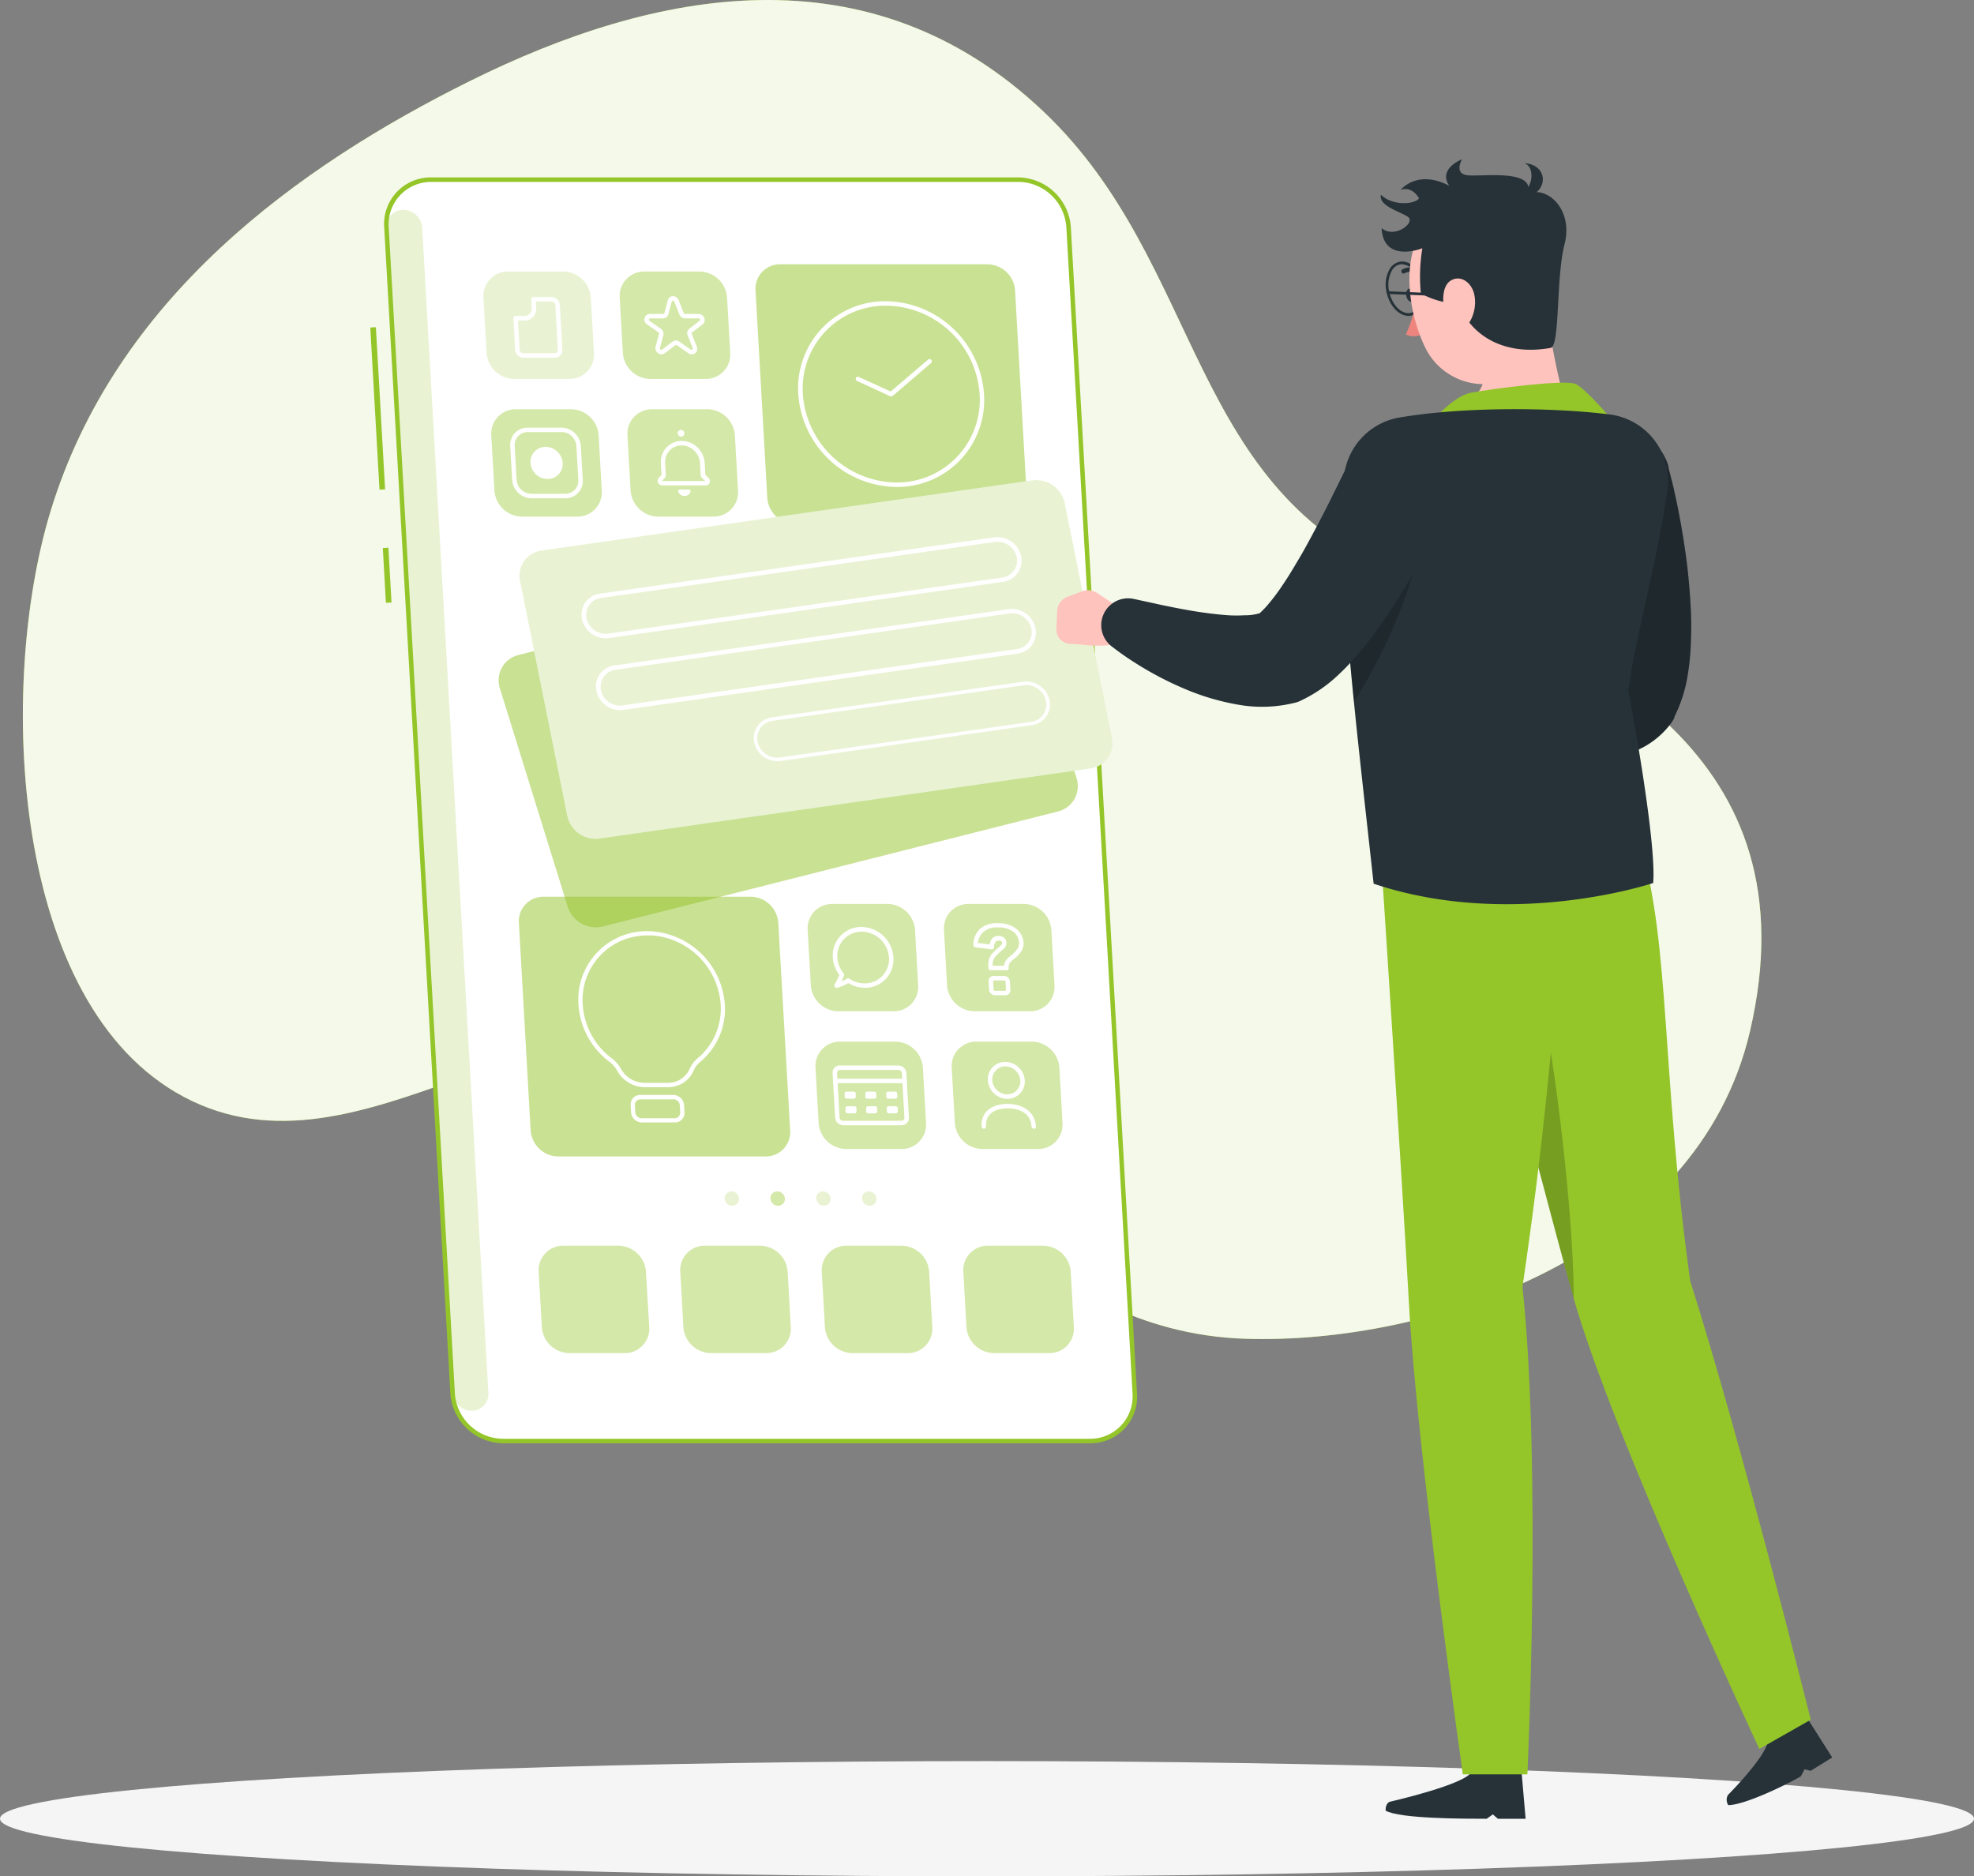 <svg xmlns="http://www.w3.org/2000/svg" width="464.78" height="441.809" viewBox="0 0 464.78 441.809"><rect x="0" y="0" width="464.78" height="441.809" fill="#808080" stroke="none"/><defs><style>.a,.e,.f,.g{fill:#94c529;}.b,.d{fill:#fff;}.b{opacity:0.9;}.b,.e,.f,.g,.i{isolation:isolate;}.c{fill:#f5f5f5;}.e,.i{opacity:0.2;}.f{opacity:0.5;}.g{opacity:0.4;}.h{fill:#263238;}.j{fill:#ffc3bd;}.k{fill:#ed847e;}</style></defs><g transform="translate(-56.11 -58.945)"><g transform="translate(61.491 58.945)"><path class="a" d="M386.358,195.12c43.76,17.151,96.113,41.339,80.891,106.672-12.357,52.953-75.51,73.772-118.826,72.381-49.824-1.594-75.1-47.427-118.994-67.12-44.718-20.028-88.838,32.505-130.9,10.176C57.64,295.524,54.6,220.458,67.1,179.395c15.318-50.34,58.262-81.263,98.846-101.411C209.2,56.518,259.9,46.294,300.948,85.248,338.979,121.336,334.484,174.768,386.358,195.12Z" transform="translate(-60.599 -58.945)"/><path class="b" d="M386.358,195.12c43.76,17.151,96.113,41.339,80.891,106.672-12.357,52.953-75.51,73.772-118.826,72.381-49.824-1.594-75.1-47.427-118.994-67.12-44.718-20.028-88.838,32.505-130.9,10.176C57.64,295.524,54.6,220.458,67.1,179.395c15.318-50.34,58.262-81.263,98.846-101.411C209.2,56.518,259.9,46.294,300.948,85.248,338.979,121.336,334.484,174.768,386.358,195.12Z" transform="translate(-60.599 -58.945)"/></g><g transform="translate(56.11 473.619)"><ellipse class="c" cx="232.39" cy="13.568" rx="232.39" ry="13.568"/></g><g transform="translate(143.294 100.721)"><path class="d" d="M142.6,94.24H280.818a11.986,11.986,0,0,1,11.83,11.195L308.193,380.05a10.487,10.487,0,0,1-9.756,11.171c-.267.019-.535.026-.8.024H159.439a11.985,11.985,0,0,1-11.854-11.195L132,105.435a10.489,10.489,0,0,1,9.755-11.172C142.04,94.244,142.319,94.237,142.6,94.24Z" transform="translate(-128.229 -93.712)"/><path class="a" d="M132.53,188.12l-.731-12.9,1.318-.072.731,12.9Zm-1.51-26.644L128.85,123.3l1.318-.072,2.169,38.174Z" transform="translate(-128.85 -87.956)"/><path class="a" d="M297.789,391.859H159.559a12.6,12.6,0,0,1-12.393-11.722L131.584,105.522a10.967,10.967,0,0,1,10.185-11.7q.431-.029.865-.025H280.878a12.574,12.574,0,0,1,12.381,11.722L308.84,380.137a10.967,10.967,0,0,1-10.185,11.7Q298.223,391.863,297.789,391.859Zm-155.082-297a9.972,9.972,0,0,0-10.08,9.863c0,.268,0,.537.024.8l15.581,274.615A11.446,11.446,0,0,0,159.511,390.8H297.73a9.984,9.984,0,0,0,10.079-9.888q0-.39-.023-.779L292.2,105.522a11.422,11.422,0,0,0-11.267-10.667Z" transform="translate(-128.312 -93.8)"/><path class="e" d="M152.05,382.948h0a3.932,3.932,0,0,0,3.989-3.874c0-.11,0-.222-.01-.333L140.448,104.389A4.519,4.519,0,0,0,136,100.17h0a3.944,3.944,0,0,0-3.989,3.9c0,.107,0,.215.01.321L147.6,378.741A4.507,4.507,0,0,0,152.05,382.948Z" transform="translate(-128.222 -92.535)"/><path class="f" d="M210.322,110.87h48.818a6.592,6.592,0,0,1,6.5,6.149l2.769,48.818a5.754,5.754,0,0,1-5.343,6.135c-.152.011-.306.014-.458.013H213.785a6.581,6.581,0,0,1-6.484-6.149l-2.769-48.818a5.741,5.741,0,0,1,5.319-6.134C210.007,110.874,210.165,110.869,210.322,110.87Z" transform="translate(-113.825 -90.41)"/><path class="g" d="M183.643,112.29h12.992a6.592,6.592,0,0,1,6.5,6.149l.731,12.992a5.741,5.741,0,0,1-5.319,6.134c-.156.011-.313.016-.47.014h-13a6.581,6.581,0,0,1-6.484-6.149l-.743-12.992a5.754,5.754,0,0,1,5.343-6.135C183.338,112.292,183.491,112.289,183.643,112.29Z" transform="translate(-119.125 -90.128)"/><path class="e" d="M156.872,112.29h12.992a6.579,6.579,0,0,1,6.5,6.149l.743,12.992a5.754,5.754,0,0,1-5.343,6.135c-.152.011-.306.014-.458.013H158.31a6.592,6.592,0,0,1-6.5-6.149l-.731-12.992A5.741,5.741,0,0,1,156.4,112.3C156.557,112.294,156.715,112.289,156.872,112.29Z" transform="translate(-124.438 -90.128)"/><path class="g" d="M185.172,139.34h12.992a6.579,6.579,0,0,1,6.5,6.149l.743,12.992a5.754,5.754,0,0,1-5.343,6.135c-.152.011-.306.014-.458.013H186.61a6.592,6.592,0,0,1-6.5-6.149l-.731-12.992a5.741,5.741,0,0,1,5.319-6.134C184.857,139.344,185.014,139.339,185.172,139.34Z" transform="translate(-118.819 -84.757)"/><path class="g" d="M158.413,139.34h12.992a6.592,6.592,0,0,1,6.5,6.149l.731,12.992a5.741,5.741,0,0,1-5.319,6.134c-.156.011-.313.016-.47.014h-13a6.581,6.581,0,0,1-6.484-6.149l-.743-12.992a5.754,5.754,0,0,1,5.343-6.135C158.108,139.342,158.261,139.339,158.413,139.34Z" transform="translate(-124.134 -84.757)"/><path class="d" d="M169.358,159.584h-8.006a4.626,4.626,0,0,1-4.555-4.315l-.455-8.006a4.027,4.027,0,0,1,3.742-4.293c.11-.008.222-.011.333-.01h7.994a4.625,4.625,0,0,1,4.555,4.3l.455,8.006a4.039,4.039,0,0,1-3.754,4.305C169.564,159.582,169.461,159.585,169.358,159.584ZM160.477,144a3.058,3.058,0,0,0-3.087,3.025c0,.079,0,.157.007.235l.455,8.006a3.5,3.5,0,0,0,3.44,3.26H169.3a3.043,3.043,0,0,0,3.076-3.012q0-.124-.007-.248l-.455-8.006a3.488,3.488,0,0,0-3.44-3.26Z" transform="translate(-123.393 -84.038)"/><path class="f" d="M212.661,235.11H163.843a5.753,5.753,0,0,0-5.814,5.691c0,.153,0,.306.013.458l2.769,48.854a6.579,6.579,0,0,0,6.5,6.149h48.818a5.728,5.728,0,0,0,5.8-5.654c0-.165,0-.33-.014-.495l-2.793-48.854A6.581,6.581,0,0,0,212.661,235.11Z" transform="translate(-123.056 -65.74)"/><path class="g" d="M233.566,236.53H220.573a5.741,5.741,0,0,0-5.814,5.667c0,.157,0,.314.013.47l.743,13a6.58,6.58,0,0,0,6.5,6.137H235a5.73,5.73,0,0,0,5.8-5.654c0-.162,0-.322-.014-.483l-.731-13A6.58,6.58,0,0,0,233.566,236.53Z" transform="translate(-111.792 -65.458)"/><path class="g" d="M260.336,236.53h-13a5.73,5.73,0,0,0-5.8,5.654c0,.162,0,.322.014.483l.731,13a6.58,6.58,0,0,0,6.5,6.137h12.992a5.741,5.741,0,0,0,5.814-5.667c0-.157,0-.314-.013-.47l-.743-13A6.568,6.568,0,0,0,260.336,236.53Z" transform="translate(-106.476 -65.458)"/><path class="g" d="M235.118,263.58H222.1a5.741,5.741,0,0,0-5.8,5.679c0,.157,0,.313.014.47l.731,12.992a6.58,6.58,0,0,0,6.5,6.137h12.992a5.741,5.741,0,0,0,5.814-5.667c0-.157,0-.314-.013-.47l-.743-12.992A6.569,6.569,0,0,0,235.118,263.58Z" transform="translate(-111.486 -60.087)"/><path class="g" d="M261.866,263.58H248.873a5.742,5.742,0,0,0-5.815,5.666c0,.162,0,.322.014.483l.743,12.992a6.58,6.58,0,0,0,6.5,6.137h13.052a5.73,5.73,0,0,0,5.8-5.654c0-.162,0-.322-.014-.483l-.731-12.992A6.58,6.58,0,0,0,261.866,263.58Z" transform="translate(-106.172 -60.087)"/><path class="g" d="M236.336,303.67H223.343a5.753,5.753,0,0,0-5.814,5.691c0,.153,0,.306.013.458l.743,12.992a6.579,6.579,0,0,0,6.5,6.149h12.992a5.741,5.741,0,0,0,5.8-5.679c0-.157,0-.313-.014-.47l-.731-12.992A6.592,6.592,0,0,0,236.336,303.67Z" transform="translate(-111.241 -52.127)"/><path class="g" d="M264.11,303.67H251.141a5.741,5.741,0,0,0-5.8,5.679c0,.157,0,.313.014.47l.731,12.992a6.592,6.592,0,0,0,6.5,6.149h12.992a5.753,5.753,0,0,0,5.814-5.691c0-.153,0-.306-.013-.458l-.743-12.992A6.58,6.58,0,0,0,264.11,303.67Z" transform="translate(-105.72 -52.127)"/><path class="g" d="M180.726,303.67H167.733a5.753,5.753,0,0,0-5.814,5.691c0,.153,0,.306.013.458l.743,12.992a6.579,6.579,0,0,0,6.5,6.149h12.992a5.753,5.753,0,0,0,5.814-5.691c0-.153,0-.306-.013-.458l-.779-12.992A6.593,6.593,0,0,0,180.726,303.67Z" transform="translate(-122.284 -52.127)"/><path class="g" d="M208.536,303.67h-13a5.741,5.741,0,0,0-5.8,5.679c0,.157,0,.313.014.47l.731,12.992a6.592,6.592,0,0,0,6.5,6.149h12.992a5.753,5.753,0,0,0,5.814-5.691c0-.153,0-.306-.013-.458l-.743-12.992A6.581,6.581,0,0,0,208.536,303.67Z" transform="translate(-116.762 -52.127)"/><path class="e" d="M218.055,293h0a1.582,1.582,0,0,0-1.6,1.567c0,.041,0,.083,0,.123h0a1.81,1.81,0,0,0,1.786,1.69h0a1.572,1.572,0,0,0,1.6-1.541c0-.049,0-.1,0-.149h0A1.81,1.81,0,0,0,218.055,293Z" transform="translate(-111.454 -54.245)"/><path class="e" d="M227.057,293h0a1.593,1.593,0,0,0-1.608,1.58c0,.036,0,.073,0,.11h0a1.821,1.821,0,0,0,1.8,1.69h0a1.582,1.582,0,0,0,1.6-1.567c0-.041,0-.083,0-.123h0A1.81,1.81,0,0,0,227.057,293Z" transform="translate(-109.669 -54.245)"/><path class="e" d="M200.065,293h0a1.582,1.582,0,0,0-1.6,1.567c0,.041,0,.083,0,.123h0a1.81,1.81,0,0,0,1.786,1.69h0a1.572,1.572,0,0,0,1.6-1.541c0-.049,0-.1,0-.149h0A1.81,1.81,0,0,0,200.065,293Z" transform="translate(-115.026 -54.245)"/><path class="g" d="M209.067,293h0a1.593,1.593,0,0,0-1.608,1.58c0,.036,0,.073,0,.11h0a1.821,1.821,0,0,0,1.8,1.69h0a1.582,1.582,0,0,0,1.6-1.567c0-.041,0-.083,0-.123h0A1.81,1.81,0,0,0,209.067,293Z" transform="translate(-113.241 -54.245)"/><path class="d" d="M160.322,150.516a4.052,4.052,0,0,0,3.991,3.775,3.525,3.525,0,0,0,3.6-3.442c0-.11,0-.222-.008-.333a4.052,4.052,0,0,0-3.991-3.775,3.525,3.525,0,0,0-3.6,3.442C160.311,150.293,160.313,150.4,160.322,150.516Z" transform="translate(-122.603 -83.288)"/><path class="d" d="M236.046,161.856a23.467,23.467,0,0,1-23.108-21.862,20.472,20.472,0,0,1,19.02-21.827c.535-.036,1.072-.052,1.607-.047a23.468,23.468,0,0,1,23.1,21.874,20.46,20.46,0,0,1-19.008,21.815C237.119,161.845,236.582,161.861,236.046,161.856Zm-2.4-42.681a19.477,19.477,0,0,0-19.678,19.273q-.007.775.046,1.546A22.329,22.329,0,0,0,236.01,160.8a19.465,19.465,0,0,0,19.666-19.261q.007-.775-.046-1.546a22.318,22.318,0,0,0-22.006-20.819Z" transform="translate(-112.163 -88.971)"/><path class="d" d="M232.588,138.254a.488.488,0,0,1-.228,0l-7.815-3.6a.564.564,0,0,1-.3-.707.5.5,0,0,1,.662-.261l.022.01,7.515,3.428,8.8-7.515a.54.54,0,0,1,.707.815l-9.037,7.731A.522.522,0,0,1,232.588,138.254Z" transform="translate(-109.914 -86.715)"/><path class="d" d="M193.846,130.818a1.46,1.46,0,0,1-.815-.264l-2.685-1.87a.288.288,0,0,0-.36,0l-2.469,1.87a1.367,1.367,0,0,1-1.606,0,1.45,1.45,0,0,1-.587-1.534l.815-3.02a.336.336,0,0,0-.132-.348l-2.673-1.87a1.39,1.39,0,0,1-.587-1.522,1.258,1.258,0,0,1,1.2-.947h3.176a.3.3,0,0,0,.288-.216l.8-3.02a1.258,1.258,0,0,1,1.2-.947h0a1.439,1.439,0,0,1,1.354.947l1.2,3.02a.346.346,0,0,0,.312.216h3.176a1.439,1.439,0,0,1,1.354.947,1.282,1.282,0,0,1-.408,1.522l-2.469,1.87a.287.287,0,0,0-.084.348l1.2,3.02a1.306,1.306,0,0,1-.408,1.534A1.391,1.391,0,0,1,193.846,130.818Zm-9.792-8.45a.287.287,0,0,0-.288.216.324.324,0,0,0,.132.348l2.673,1.87a1.414,1.414,0,0,1,.587,1.522l-.8,3.02a.313.313,0,0,0,.132.36.3.3,0,0,0,.36,0l2.469-1.87a1.367,1.367,0,0,1,1.606,0l2.673,1.87a.305.305,0,0,0,.467-.36l-1.2-3.02a1.294,1.294,0,0,1,.408-1.522l2.4-1.87a.276.276,0,0,0,.1-.348.311.311,0,0,0-.312-.216h-3.176a1.474,1.474,0,0,1-1.354-.947l-1.2-3.02a.325.325,0,0,0-.312-.216h0a.275.275,0,0,0-.276.216h0l-.815,3.02a1.27,1.27,0,0,1-1.2.947Zm4.722-4.123" transform="translate(-118.157 -89.167)"/><path class="d" d="M166.753,131.573h-7.419a1.978,1.978,0,0,1-1.954-1.846l-.419-7.431a.491.491,0,0,1,.454-.526h2.123a1.725,1.725,0,0,0,1.742-1.709,1.3,1.3,0,0,0,0-.137l-.108-2.085a.491.491,0,0,1,.454-.526h4.328a1.966,1.966,0,0,1,1.942,1.846l.6,10.571a1.727,1.727,0,0,1-1.6,1.842Q166.821,131.573,166.753,131.573Zm-8.714-8.75.4,6.9a.864.864,0,0,0,.839.791h7.419a.731.731,0,0,0,.746-.717c0-.025,0-.049,0-.074l-.6-10.571a.851.851,0,0,0-.827-.791h-3.764l.084,1.558a2.7,2.7,0,0,1-2.485,2.893q-.124.009-.248.007Z" transform="translate(-123.269 -89.131)"/><path class="d" d="M196.641,156.034H186.393a1.127,1.127,0,0,1-1.1-1.043,1,1,0,0,1,.264-.719l.659-.707-.156-2.733a4.914,4.914,0,0,1,4.549-5.255l.126-.007a5.346,5.346,0,0,1,3.859,1.438,5.48,5.48,0,0,1,1.786,3.716l.156,2.853.743.683a1.086,1.086,0,0,1,.336.731.972.972,0,0,1-.9,1.04Zm-5.705-9.421h-.156a3.919,3.919,0,0,0-3.723,4.106l.007.113.156,2.745a1.008,1.008,0,0,1-.264.731l-.659.7h10.236l-.755-.671a1.2,1.2,0,0,1-.348-.731l-.156-2.853a4.388,4.388,0,0,0-1.426-2.96A4.318,4.318,0,0,0,190.935,146.613Z" transform="translate(-117.643 -83.521)"/><path class="d" d="M189.24,144.179a.838.838,0,0,0,.839.791.731.731,0,0,0,.745-.717c0-.025,0-.049,0-.074a.839.839,0,0,0-.839-.779.731.731,0,0,0-.744.718A.521.521,0,0,0,189.24,144.179Z" transform="translate(-116.859 -83.951)"/><path class="d" d="M191.811,155.11a.431.431,0,0,1,.436.427.4.4,0,0,1-.017.125,1.438,1.438,0,0,1-1.378.983,1.642,1.642,0,0,1-1.486-.983.383.383,0,0,1,.36-.551Z" transform="translate(-116.841 -81.626)"/><path class="d" d="M220.6,255.373a.589.589,0,0,1-.443-.216.554.554,0,0,1,0-.6,17.125,17.125,0,0,0,1.091-2.229,7.4,7.4,0,0,1-1.534-4.087,6.688,6.688,0,0,1,6.165-7.172c.189-.014.38-.022.571-.019a7.646,7.646,0,0,1,7.539,7.191,6.665,6.665,0,0,1-6.18,7.116c-.185.013-.37.018-.556.016a7.458,7.458,0,0,1-3.871-1.1,11.611,11.611,0,0,1-2.613,1.091Zm2.7-2.241a.5.5,0,0,1,.312.1,6.315,6.315,0,0,0,3.6,1.091,5.681,5.681,0,0,0,5.742-5.619c0-.153,0-.306-.013-.458a6.522,6.522,0,0,0-6.424-6.089,5.693,5.693,0,0,0-5.754,5.631c0,.153,0,.306.013.458a6.437,6.437,0,0,0,1.474,3.7.5.5,0,0,1,.1.527c-.2.527-.408,1.007-.6,1.414a11.77,11.77,0,0,0,1.342-.683.553.553,0,0,1,.216-.036Z" transform="translate(-110.812 -64.561)"/><path class="d" d="M190.853,278.618h-5.537a7.48,7.48,0,0,1-6.46-3.907,6.658,6.658,0,0,0-1.822-2.085,18.287,18.287,0,0,1-7.287-13.5A16.135,16.135,0,0,1,187.1,241.918a18.589,18.589,0,0,1,17.08,16.78,16.132,16.132,0,0,1-5.693,13.9,5.762,5.762,0,0,0-1.618,2.109A6.508,6.508,0,0,1,190.853,278.618Zm-4.794-35.729a15.161,15.161,0,0,0-15.343,14.978c0,.421.007.843.037,1.262a17.215,17.215,0,0,0,6.868,12.717,7.525,7.525,0,0,1,2.109,2.4,6.435,6.435,0,0,0,5.537,3.344h5.537a5.584,5.584,0,0,0,5.154-3.344,6.679,6.679,0,0,1,1.87-2.457,15.188,15.188,0,0,0,5.37-13.1,17.523,17.523,0,0,0-16.085-15.809Z" transform="translate(-120.737 -64.398)"/><path class="d" d="M190.417,280.522h-7.8a2.553,2.553,0,0,1-2.517-2.4l-.1-1.678a2.217,2.217,0,0,1,2.03-2.39,2.053,2.053,0,0,1,.211-.007h7.815a2.564,2.564,0,0,1,2.517,2.4l.1,1.678a2.23,2.23,0,0,1-2.056,2.391C190.549,280.521,190.483,280.523,190.417,280.522Zm-8.114-5.441a1.294,1.294,0,0,0-1.309,1.28.9.9,0,0,0,0,.1l.1,1.678a1.474,1.474,0,0,0,1.462,1.39h7.8a1.3,1.3,0,0,0,1.31-1.279q0-.056,0-.112l-.1-1.678a1.475,1.475,0,0,0-1.462-1.378Z" transform="translate(-118.695 -58.008)"/><path class="d" d="M235.935,282.331H222.164a1.942,1.942,0,0,1-1.906-1.81l-.587-10.463a1.679,1.679,0,0,1,1.553-1.794c.049,0,.1,0,.149,0h13.76a1.929,1.929,0,0,1,1.906,1.8l.6,10.463a1.7,1.7,0,0,1-1.59,1.806Q235.991,282.331,235.935,282.331Zm-14.5-13.016a.683.683,0,0,0-.71.656.7.7,0,0,0,0,.087l.587,10.463a.8.8,0,0,0,.791.755h13.772a.706.706,0,0,0,.708-.706c0-.016,0-.032,0-.049l-.6-10.463a.791.791,0,0,0-.791-.743Z" transform="translate(-110.817 -59.158)"/><path class="d" d="M236.624,271.915H220.312a.552.552,0,0,1-.551-.527.491.491,0,0,1,.454-.526h16.35a.563.563,0,0,1,.563.527.491.491,0,0,1-.454.526Z" transform="translate(-110.799 -58.642)"/><path class="d" d="M222.532,275.068h1.678a.419.419,0,0,0,.434-.4.37.37,0,0,0,0-.064v-.743a.5.5,0,0,0-.491-.467h-1.678a.43.43,0,0,0-.433.43c0,.012,0,.025,0,.037v.743A.491.491,0,0,0,222.532,275.068Z" transform="translate(-110.346 -58.139)"/><path class="d" d="M226.582,275.068h1.678a.419.419,0,0,0,.434-.4.371.371,0,0,0,0-.064v-.743a.5.5,0,0,0-.491-.467h-1.678a.43.43,0,0,0-.433.43c0,.012,0,.025,0,.037v.743A.491.491,0,0,0,226.582,275.068Z" transform="translate(-109.542 -58.139)"/><path class="d" d="M230.62,275.068h1.738a.431.431,0,0,0,.445-.418.339.339,0,0,0,0-.049v-.743a.5.5,0,0,0-.491-.467h-1.678a.442.442,0,0,0-.431.454v.756A.5.5,0,0,0,230.62,275.068Z" transform="translate(-108.725 -58.139)"/><path class="d" d="M222.692,277.936h1.666a.43.43,0,0,0,.443-.418.194.194,0,0,0,0-.037v-.755a.48.48,0,0,0-.479-.456h-1.69a.433.433,0,0,0-.433.43c0,.008,0,.017,0,.025v.755A.5.5,0,0,0,222.692,277.936Z" transform="translate(-110.314 -57.567)"/><path class="d" d="M226.74,277.936h1.69a.433.433,0,0,0,.433-.43c0-.008,0-.017,0-.025v-.755a.48.48,0,0,0-.479-.456h-1.69a.433.433,0,0,0-.433.43c0,.008,0,.017,0,.025v.755A.48.48,0,0,0,226.74,277.936Z" transform="translate(-109.508 -57.567)"/><path class="d" d="M230.79,277.936h1.69a.433.433,0,0,0,.433-.43c0-.008,0-.017,0-.025v-.755a.48.48,0,0,0-.479-.456h-1.69a.433.433,0,0,0-.433.43c0,.008,0,.017,0,.025v.755A.48.48,0,0,0,230.79,277.936Z" transform="translate(-108.704 -57.567)"/><path class="d" d="M254.775,257.285H252.45a1.45,1.45,0,0,1-1.438-1.342l-.1-1.87a1.2,1.2,0,0,1,1.27-1.342h2.325a1.426,1.426,0,0,1,1.426,1.342l.108,1.87a1.2,1.2,0,0,1-1.27,1.342Zm-2.529-3.5a.264.264,0,0,0-.277.251c0,.012,0,.025,0,.037l.1,1.87a.324.324,0,0,0,.324.288h2.325a.264.264,0,0,0,.277-.25c0-.012,0-.025,0-.037l-.1-1.87a.324.324,0,0,0-.324-.288Zm2.889-2.4h-3.716a.575.575,0,0,1-.563-.527v-.372a4.671,4.671,0,0,1,.144-1.714,3.607,3.607,0,0,1,.671-1.2,16.77,16.77,0,0,1,1.87-1.786c.527-.455.563-.707.551-.779a.529.529,0,0,0-.18-.443.945.945,0,0,0-.6-.156.971.971,0,0,0-.767.3,2.192,2.192,0,0,0-.36,1.294.429.429,0,0,1-.168.348.493.493,0,0,1-.384.12l-3.823-.479a.551.551,0,0,1-.491-.563,5.371,5.371,0,0,1,1.462-3.7,5.993,5.993,0,0,1,4.351-1.414,6.828,6.828,0,0,1,3.787.971,4.508,4.508,0,0,1,2.217,3.6,3.587,3.587,0,0,1-.42,1.87,7.556,7.556,0,0,1-1.894,2.038,3.962,3.962,0,0,0-1.043,1.091,1.957,1.957,0,0,0-.144.983.493.493,0,0,1-.5.575Zm-3.248-1.055h2.685a2.558,2.558,0,0,1,.24-.959,4.809,4.809,0,0,1,1.306-1.414,6.981,6.981,0,0,0,1.654-1.75,2.4,2.4,0,0,0,.3-1.33,3.394,3.394,0,0,0-1.7-2.769,5.759,5.759,0,0,0-3.188-.8,4.914,4.914,0,0,0-3.6,1.139,4.146,4.146,0,0,0-1.2,2.529l2.781.336a2.517,2.517,0,0,1,.563-1.39,1.964,1.964,0,0,1,1.5-.611,1.925,1.925,0,0,1,1.342.443,1.715,1.715,0,0,1,.551,1.2,1.989,1.989,0,0,1-.9,1.594,18.531,18.531,0,0,0-1.75,1.666,2.788,2.788,0,0,0-.491.911,3.866,3.866,0,0,0-.1,1.259Z" transform="translate(-105.326 -64.711)"/><path class="d" d="M254.764,276.262a4.686,4.686,0,0,1-4.6-4.351,4.075,4.075,0,0,1,3.79-4.341c.107-.007.215-.011.321-.01a4.675,4.675,0,0,1,4.591,4.351,4.075,4.075,0,0,1-3.79,4.341C254.97,276.259,254.867,276.263,254.764,276.262Zm-.443-7.647a3.092,3.092,0,0,0-3.111,3.073q0,.111.007.223a3.6,3.6,0,0,0,3.488,3.3,3.092,3.092,0,0,0,3.111-3.073q0-.111-.007-.223a3.6,3.6,0,0,0-3.524-3.3Z" transform="translate(-104.764 -59.297)"/><path class="d" d="M261.253,281.659a.588.588,0,0,1-.563-.527c-.216-3.967-4.339-4.279-5.6-4.279s-5.334.312-5.106,4.279a.5.5,0,0,1-.479.527h-.024a.564.564,0,0,1-.551-.527c-.192-3.236,2.205-5.322,6.1-5.322s6.532,2.086,6.712,5.322a.491.491,0,0,1-.454.526Z" transform="translate(-105.008 -57.659)"/></g><g transform="translate(173.502 96.442)"><path class="f" d="M266.067,165.026,158.58,192.173a6.161,6.161,0,0,0-4.3,7.576c.04.14.083.28.132.418l15.857,51.059a6.988,6.988,0,0,0,8.162,4.878l107.487-27.16a6.136,6.136,0,0,0,4.3-7.539c-.041-.15-.087-.3-.139-.443l-15.857-51.071A6.975,6.975,0,0,0,266.067,165.026Z" transform="translate(-154.054 -75.409)"/><path class="h" d="M392.235,152.228l.887,3.392c.276,1.1.515,2.205.755,3.308.5,2.193.911,4.4,1.318,6.616.779,4.447,1.462,8.929,1.87,13.532q.324,3.452.491,7.012t0,7.311a56.451,56.451,0,0,1-.767,7.935,33.253,33.253,0,0,1-3.068,9.589l-.084.4a8.632,8.632,0,0,1-.635,1.067,19.682,19.682,0,0,1-8.63,6.724,24.15,24.15,0,0,1-8.462,1.606,31.6,31.6,0,0,1-6.808-.647,49.328,49.328,0,0,1-5.837-1.57,66.3,66.3,0,0,1-10.14-4.531c-1.582-.863-3.1-1.8-4.614-2.757l-2.205-1.51-2.241-1.654a6.281,6.281,0,0,1,5.07-11.195l.611.132,4.483.971c1.51.336,3.032.635,4.519.923a79.526,79.526,0,0,0,8.678,1.2,35.442,35.442,0,0,0,3.859.1,16.221,16.221,0,0,0,3.008-.419c.767-.2,1.2-.515,1.079-.635s-.767.18-1.127.539l-.8,1.378c-.06-.132.2-1.33.252-2.733a48.223,48.223,0,0,0,0-4.89c-.1-1.786-.252-3.6-.479-5.537s-.443-3.835-.755-5.789c-.611-3.907-1.282-7.887-2.073-11.866l-1.2-5.993-1.2-5.837-.084-.431a12.549,12.549,0,0,1,24.427-5.693Z" transform="translate(-116.833 -79.751)"/><path class="i" d="M392.235,152.228l.887,3.392c.276,1.1.515,2.205.755,3.308.5,2.193.911,4.4,1.318,6.616.779,4.447,1.462,8.929,1.87,13.532q.324,3.452.491,7.012t0,7.311a56.451,56.451,0,0,1-.767,7.935,33.253,33.253,0,0,1-3.068,9.589l-.084.4a8.632,8.632,0,0,1-.635,1.067,19.682,19.682,0,0,1-8.63,6.724,24.15,24.15,0,0,1-8.462,1.606,31.6,31.6,0,0,1-6.808-.647,49.328,49.328,0,0,1-5.837-1.57,66.3,66.3,0,0,1-10.14-4.531c-1.582-.863-3.1-1.8-4.614-2.757l-2.205-1.51-2.241-1.654a6.281,6.281,0,0,1,5.07-11.195l.611.132,4.483.971c1.51.336,3.032.635,4.519.923a79.526,79.526,0,0,0,8.678,1.2,35.442,35.442,0,0,0,3.859.1,16.221,16.221,0,0,0,3.008-.419c.767-.2,1.2-.515,1.079-.635s-.767.18-1.127.539l-.8,1.378c-.06-.132.2-1.33.252-2.733a48.223,48.223,0,0,0,0-4.89c-.1-1.786-.252-3.6-.479-5.537s-.443-3.835-.755-5.789c-.611-3.907-1.282-7.887-2.073-11.866l-1.2-5.993-1.2-5.837-.084-.431a12.549,12.549,0,0,1,24.427-5.693Z" transform="translate(-116.833 -79.751)"/><path class="h" d="M395.6,414.606s9.744-9.792,9.361-13.04l9.205-5.226,5.993,9.433-5.082,3.14-1.426-.372-.887,1.678c-4.59,2.613-13.5,6.748-17.08,6.772A2.3,2.3,0,0,1,395.6,414.606Z" transform="translate(-106.15 -29.447)"/><path class="a" d="M397.494,328.3c-6.856-49.141-4.614-78.949-11.818-103.149l-44.587-3.6s19.764,77.907,28.826,110.34,43.844,106.576,43.844,106.576l12.117-6.892S409.564,366.287,397.494,328.3Z" transform="translate(-116.915 -64.152)"/><path class="i" d="M358.376,251.87c3.032,7.012,8.953,52.042,8.929,74.527l-.144-.5c-3.188-11.4-7.695-28.43-12.2-45.7Z" transform="translate(-114.161 -58.134)"/><path class="h" d="M329.211,414.111s18.494-4.195,19.345-7.191H360.3l.971,11.183h-6.52l-1.2-1.031L352.1,418.1c-5.274,0-20.519,0-23.8-1.918C328.252,414.483,329.211,414.111,329.211,414.111Z" transform="translate(-119.455 -27.346)"/><path class="a" d="M360.788,329.734c9.792-66.532,9.792-107.727,9.792-107.727L327,221.3s5.25,79.345,7.072,112.581C335.953,368.436,346.74,444.5,346.74,444.5h15.21S365.354,372.463,360.788,329.734Z" transform="translate(-119.713 -64.204)"/><path class="j" d="M362.819,117.67c2.026,8.785,3.6,20.052,6.077,26.536-4.411,4.1-11.542,9.169-21.047,9.037s-7.779-6.568-5.226-9.888c6.82-3.44,7.084-6.916,5.418-9.96Z" transform="translate(-117.01 -84.781)"/><path class="a" d="M379.825,142.785s-6.065-7.131-8.462-8.33-20.531,1.2-24.81,2.062-9.493,7.191-9.493,7.191Z" transform="translate(-117.715 -81.514)"/><path class="h" d="M334.426,116.985c.192.863-.108,1.654-.671,1.774s-1.2-.479-1.366-1.342.108-1.654.671-1.774S334.234,116.074,334.426,116.985Z" transform="translate(-118.653 -85.187)"/><path class="h" d="M333.7,123.121c-2.217,0-4.435-2.277-5.142-5.453a7.536,7.536,0,0,1,.719-5.609,3.593,3.593,0,0,1,2.253-1.666c2.4-.527,5.034,1.882,5.813,5.37h0a7.579,7.579,0,0,1-.719,5.621,3.593,3.593,0,0,1-2.253,1.666A3.162,3.162,0,0,1,333.7,123.121Zm-1.486-12.165a2.744,2.744,0,0,0-2.4,1.438,6.941,6.941,0,0,0-.635,5.13c.707,3.152,2.972,5.346,5.046,4.9a2.922,2.922,0,0,0,1.858-1.39,6.941,6.941,0,0,0,.635-5.13c-.647-2.829-2.589-4.9-4.507-4.9Z" transform="translate(-119.452 -86.241)"/><path class="k" d="M334.759,117.75a31.244,31.244,0,0,1-2.469,8.234c1.846,1.091,4.291-.12,4.291-.12Z" transform="translate(-118.663 -84.765)"/><path class="h" d="M331.639,112.868a.494.494,0,0,0,.479,0,4.066,4.066,0,0,1,3.728.12.5.5,0,0,0,.7-.132l.007-.012a.515.515,0,0,0-.139-.716l0,0a5.072,5.072,0,0,0-4.7-.216.515.515,0,0,0-.266.678l0,0A.453.453,0,0,0,331.639,112.868Z" transform="translate(-118.839 -86.02)"/><path class="j" d="M362.824,111.562c1.714,10.691,3.272,16.864-.863,23.432-6.209,9.876-20.376,7.863-25.254-2.133-4.411-8.989-6.484-24.966,2.937-31.39a14.934,14.934,0,0,1,23.18,10.092Z" transform="translate(-118.525 -88.514)"/><path class="h" d="M345.809,124.233a19.383,19.383,0,0,1-9.013-2.4,40.742,40.742,0,0,1,.348-10.643c-1.918.743-9.241,2.685-9.589-4.734,3.092,2.6,8.15-1.39,6.161-2.685s-6.94-2.6-6.316-5.19c2.529,2.589,7.8,2.4,8.965.863-1.858-3.152-4.339-1.978-4.339-1.978s3.847-4.95,11.446-.995C340.751,92.4,346.5,90.23,346.5,90.23s-2.038,3.4,1.294,3.775,16.025-1.582,14.167,4.243c4.95-1.714,10.715,4.051,8.666,11.986s-1.043,23.971-3.26,24.415C355.565,136.77,347.978,130.849,345.809,124.233Z" transform="translate(-119.644 -90.23)"/><path class="h" d="M344.137,117.417h0l-15.306-.611a.336.336,0,0,1-.312-.336.323.323,0,0,1,.324-.3h0l15.306.611a.324.324,0,0,1,0,.635Z" transform="translate(-119.411 -85.079)"/><path class="h" d="M353.89,98.7c4.111-.719,4.794-6.8,1.978-7.707C362.8,91.481,361.021,100.3,353.89,98.7Z" transform="translate(-114.374 -90.079)"/><path class="j" d="M347,117.771a9.121,9.121,0,0,1-1.414,6.532c-1.69,2.4-4.3.9-5.322-1.99-.911-2.589-1.127-6.952,1.282-8.258S346.546,114.847,347,117.771Z" transform="translate(-117.205 -85.578)"/><path class="h" d="M382.642,140.552c-14.742-1.81-35.657-1.654-49.537.767a15.785,15.785,0,0,0-12.944,14.287c-1.726,21.179,2.96,58.19,7.012,95.454,32.661,10.955,65.813-.156,65.813-.156.731-7.515-3.32-32.146-5.849-45.294,1.858-13.568,6.568-29.113,9.217-47.152a15.761,15.761,0,0,0-13.34-17.857C382.89,140.584,382.767,140.568,382.642,140.552Z" transform="translate(-121.144 -80.48)"/><path class="i" d="M338.177,165.09c-2.229,12.753-9.289,27.951-15.749,38.007-.887-8.809-1.63-17.2-2.1-24.942Z" transform="translate(-121.037 -75.365)"/><path class="d" d="M176.966,237.674l115.662-16.528a5.992,5.992,0,0,0,5.109-6.761c-.019-.145-.046-.288-.076-.43l-11.123-55.29a6.832,6.832,0,0,0-7.551-5.346L163.326,169.848a5.992,5.992,0,0,0-5.109,6.761c.019.145.046.288.076.43l11.123,55.278A6.819,6.819,0,0,0,176.966,237.674Z" transform="translate(-153.239 -77.714)"/><path class="e" d="M176.966,237.674l115.662-16.528a5.992,5.992,0,0,0,5.109-6.761c-.019-.145-.046-.288-.076-.43l-11.123-55.29a6.832,6.832,0,0,0-7.551-5.346L163.326,169.848a5.992,5.992,0,0,0-5.109,6.761c.019.145.046.288.076.43l11.123,55.278A6.819,6.819,0,0,0,176.966,237.674Z" transform="translate(-153.239 -77.714)"/><path class="d" d="M269.614,174.982l-92.829,13.256a5.705,5.705,0,0,1-6.316-4.471,4.974,4.974,0,0,1,3.8-5.921q.2-.045.41-.072l92.841-13.256a5.693,5.693,0,0,1,6.316,4.459,4.974,4.974,0,0,1-3.785,5.929C269.9,174.937,269.759,174.963,269.614,174.982Zm-94.687,3.811a4.014,4.014,0,0,0-3.452,4.508c.012.1.029.192.048.286a4.6,4.6,0,0,0,5.106,3.6l92.781-13.2a4.027,4.027,0,0,0,3.448-4.533c-.012-.088-.026-.175-.044-.261a4.614,4.614,0,0,0-5.106-3.6Z" transform="translate(-150.818 -75.489)"/><path class="d" d="M272.444,189.091l-92.829,13.256a5.693,5.693,0,0,1-6.316-4.459,4.974,4.974,0,0,1,3.8-5.921q.2-.045.41-.072l92.841-13.268a5.705,5.705,0,0,1,6.316,4.471,4.973,4.973,0,0,1-3.8,5.92C272.725,189.048,272.585,189.073,272.444,189.091ZM177.758,192.9a4.014,4.014,0,0,0-3.452,4.508c.012.1.029.192.048.286a4.614,4.614,0,0,0,5.106,3.6L272.3,188.025a4.027,4.027,0,0,0,3.448-4.533c-.012-.087-.026-.175-.044-.261a4.6,4.6,0,0,0-5.106-3.6Z" transform="translate(-150.256 -72.687)"/><path class="d" d="M269.691,203.088l-59.185,8.45a5.61,5.61,0,0,1-6.209-4.387,4.9,4.9,0,0,1,3.783-5.811c.12-.025.242-.046.364-.062l59.185-8.39a5.585,5.585,0,0,1,6.2,4.387A4.89,4.89,0,0,1,270,203.036C269.9,203.057,269.794,203.073,269.691,203.088Zm-61.127-.995a4.11,4.11,0,0,0-3.531,4.618c.014.108.032.215.055.32a4.7,4.7,0,0,0,5.214,3.692l59.185-8.39a4.123,4.123,0,0,0,3.541-4.634c-.014-.1-.031-.2-.053-.3a4.71,4.71,0,0,0-5.226-3.692Z" transform="translate(-144.099 -69.855)"/><path class="j" d="M266.363,176.384l3.236-1.2a4.017,4.017,0,0,1,3.68.4l5.082,3.356a7.514,7.514,0,0,1,3.38,5.993v1.51c-5.226,2.4-12.669,1.2-12.669,1.2l-2.157-.108a3.369,3.369,0,0,1-3.285-3.449v-.026l.168-4.279A3.858,3.858,0,0,1,266.363,176.384Z" transform="translate(-132.296 -73.415)"/><path class="h" d="M354.517,159.693l-1.378,3.224c-.455,1.043-.935,2.062-1.414,3.08-.947,2.038-1.966,4.039-3,6.053-2.109,3.991-4.3,7.958-6.8,11.854q-1.857,2.925-3.883,5.849c-1.39,1.93-2.865,3.859-4.471,5.789a56.2,56.2,0,0,1-5.441,5.813,33.478,33.478,0,0,1-8.318,5.753l-.491.24a6.112,6.112,0,0,1-.983.372,32.055,32.055,0,0,1-14.071.455,56.488,56.488,0,0,1-11-3.164,77.944,77.944,0,0,1-9.589-4.65c-1.522-.863-3-1.786-4.447-2.733s-2.817-1.942-4.327-3.1a6.317,6.317,0,0,1,5.166-11.183l.479.1,4.435.959c1.5.348,3.008.647,4.495.947,2.984.587,5.909,1.1,8.75,1.438,1.414.168,2.8.324,4.147.408a31.076,31.076,0,0,0,3.811,0,11.625,11.625,0,0,0,5.082-1.055l-1.486.611c0-.144.983-.935,1.87-2.014a47.928,47.928,0,0,0,2.984-3.9c1.007-1.462,2.014-3.02,3-4.674s1.99-3.308,2.936-5.034c1.906-3.476,3.8-7.036,5.609-10.667l2.709-5.477,2.613-5.37.192-.384a12.549,12.549,0,0,1,22.773,10.416Z" transform="translate(-130.546 -79.821)"/></g></g></svg>